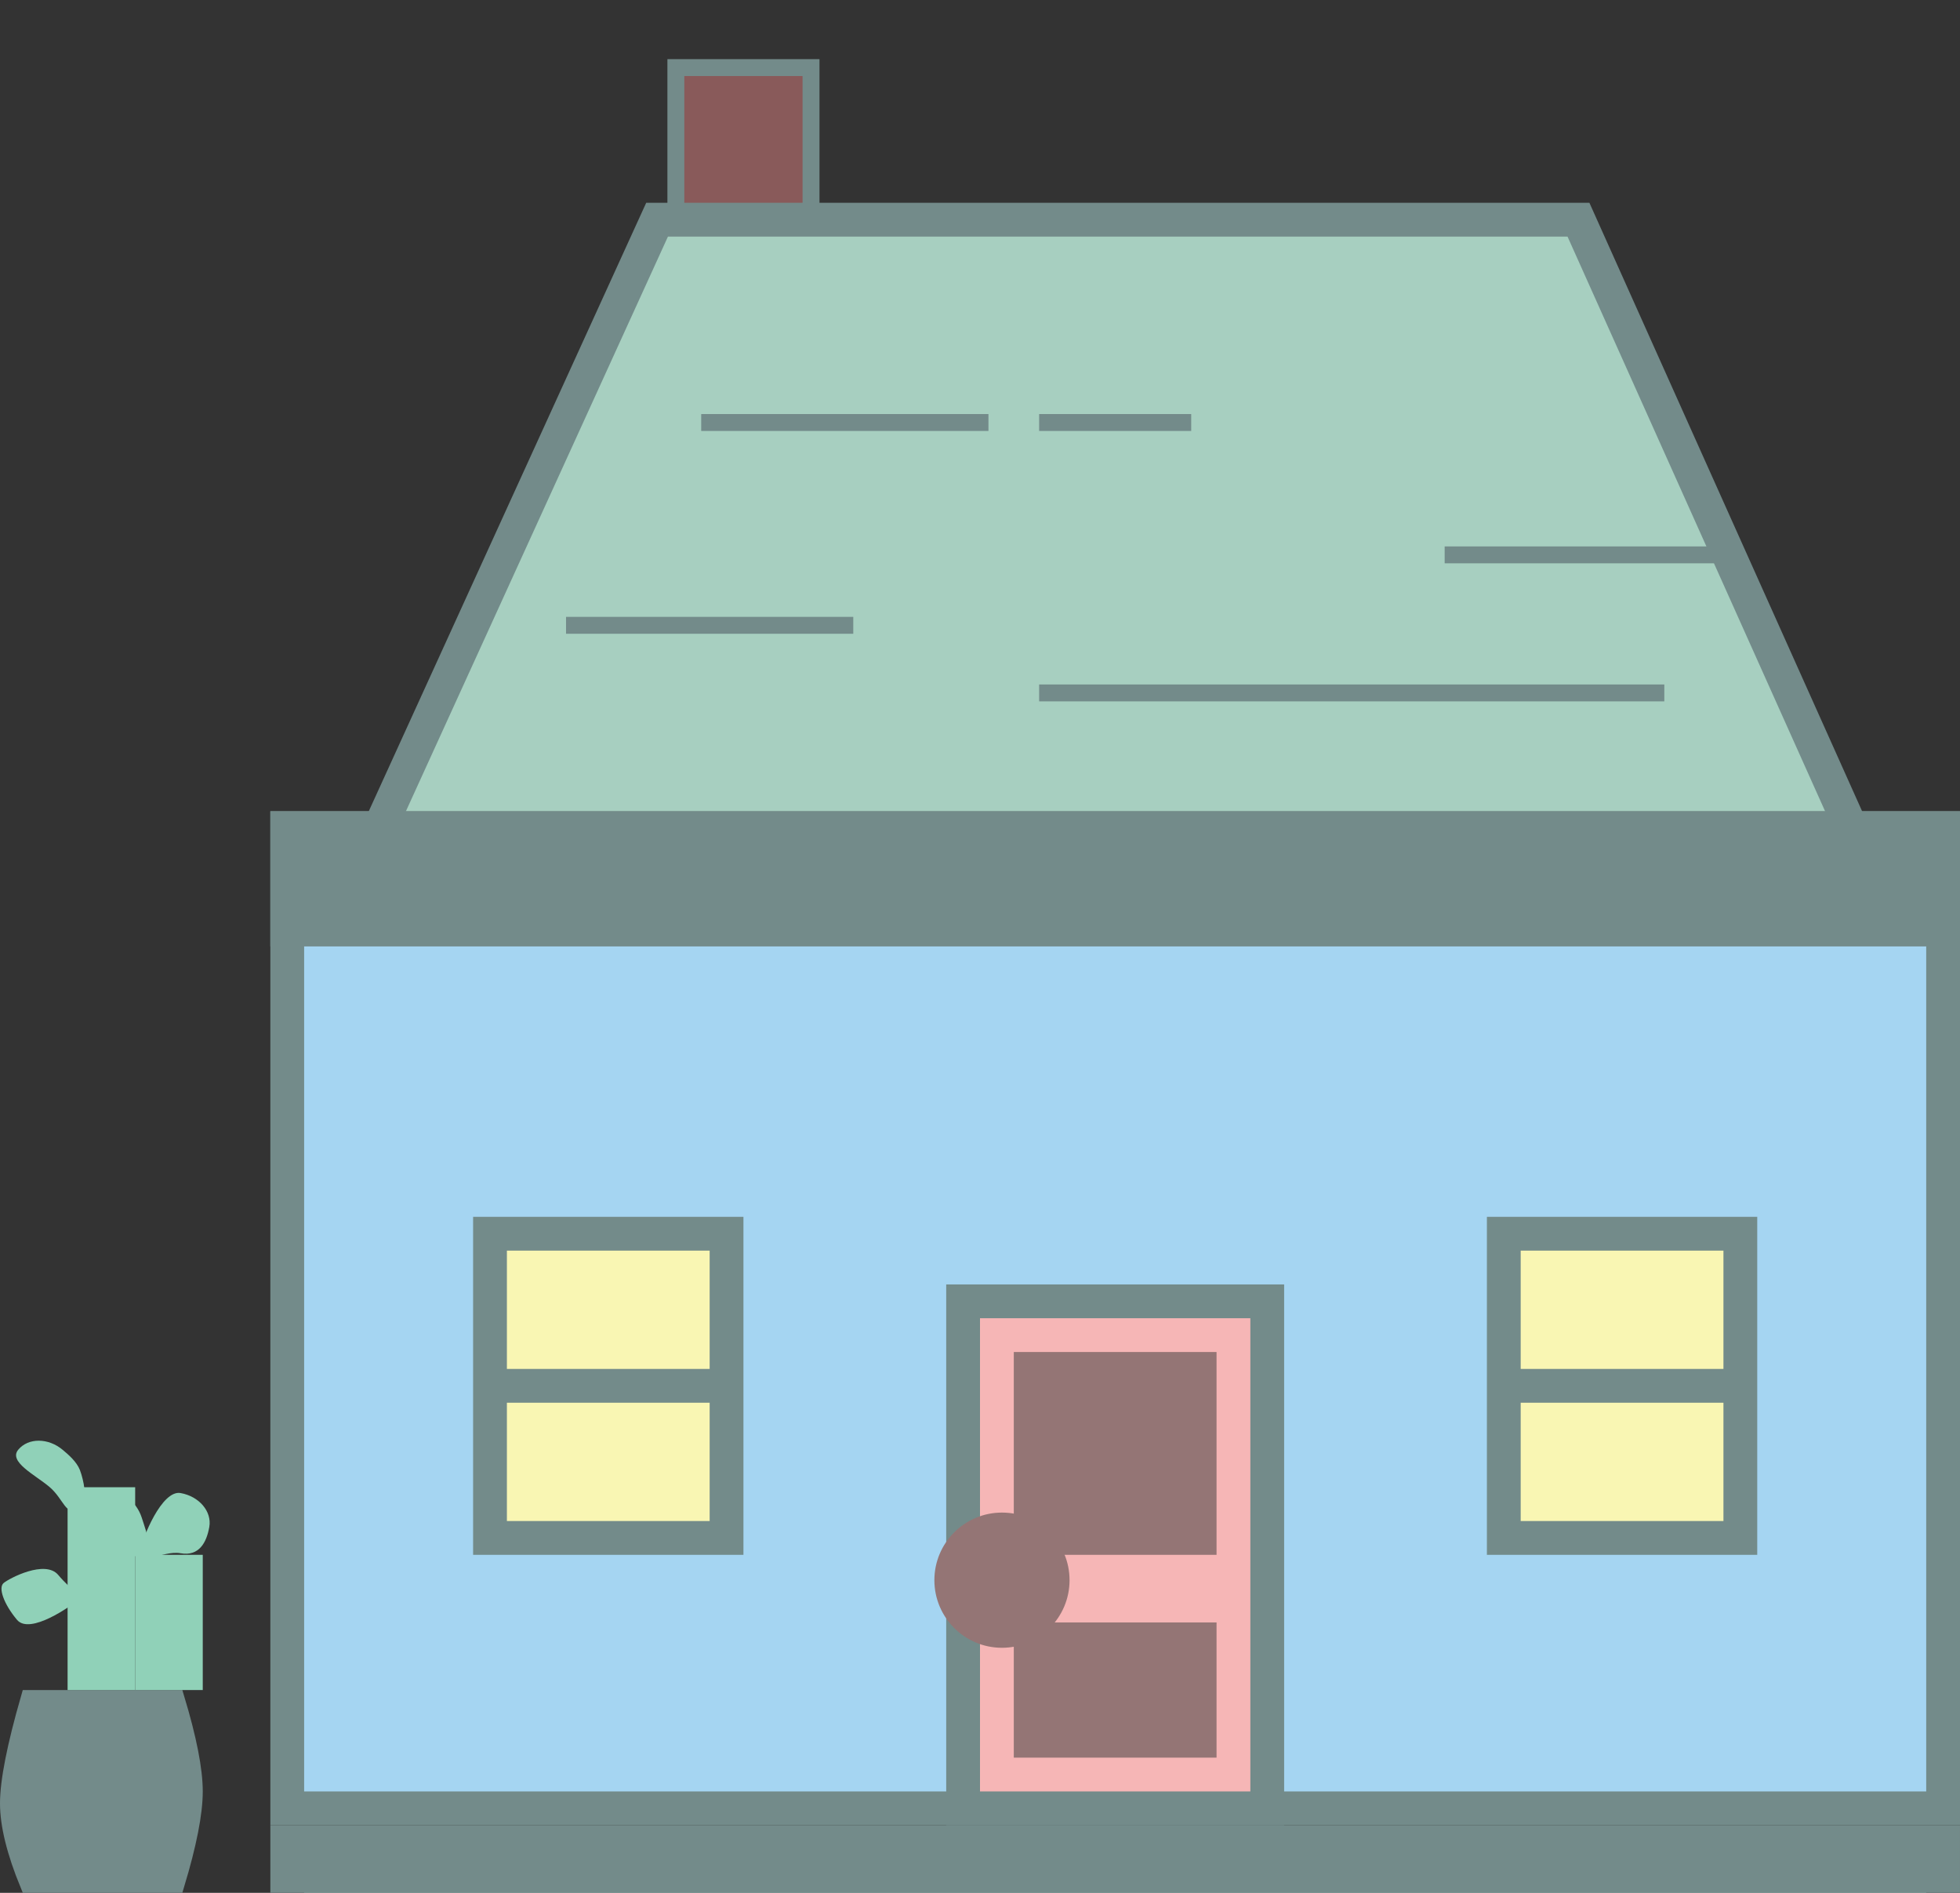<?xml version="1.0" encoding="UTF-8"?>
<svg width="29px" height="28px" viewBox="0 0 29 28" version="1.1" xmlns="http://www.w3.org/2000/svg" xmlns:xlink="http://www.w3.org/1999/xlink">
    <rect x="0" y="0" width="29" height="28" fill="#333333" stroke="none"/>
    <!-- Generator: Sketch 51.1 (57501) - http://www.bohemiancoding.com/sketch -->
    <title>Group 3</title>
    <desc>Created with Sketch.</desc>
    <defs></defs>
    <g id="Page-1" stroke="none" stroke-width="1" fill="none" fill-rule="evenodd">
        <g id="Group-3" transform="translate(-1, 1)">
            <g id="Group-2" transform="translate(11, 0)" fill="#895A5A" stroke="#738B8A" stroke-width="0.25">
                <rect id="Rectangle-8" x="0" y="0" width="2" height="3"></rect>
            </g>
            <path d="M10.722,2.25 L6.389,11.75 L28.614,11.75 L24.355,2.25 L10.722,2.25 Z" id="Rectangle-3" stroke="#738B8A" stroke-width="0.5" fill="#A7CFC0"></path>
            <rect id="Rectangle-4" stroke="#738B8A" stroke-width="0.5" fill="#A5D5F2" x="5.25" y="11.25" width="24.5" height="14.5"></rect>
            <rect id="Rectangle-13" stroke="#738B8A" fill="#D8D8D8" x="5.5" y="11.5" width="24" height="1"></rect>
            <rect id="Rectangle-11" stroke="#738B8A" stroke-width="0.5" fill="#F6B6B6" x="15.25" y="18.25" width="4.5" height="7.5"></rect>
            <rect id="Rectangle-5" stroke="#738B8A" fill="#A7CFC0" x="5.5" y="26.5" width="24" height="1"></rect>
            <g id="Group" transform="translate(0, 20)">
                <path d="M1.431,4.125 C1.227,4.833 1.125,5.352 1.125,5.676 C1.125,5.993 1.223,6.394 1.421,6.875 L3.605,6.875 C3.785,6.28 3.875,5.82 3.875,5.5 C3.875,5.18 3.785,4.72 3.605,4.125 L1.431,4.125 Z" id="Rectangle-6" stroke="#738B8A" stroke-width="0.25" fill="#738B8A"></path>
                <rect id="Rectangle-7" fill="#90D1B8" x="2" y="1" width="1" height="3"></rect>
                <rect id="Rectangle-7" fill="#90D1B8" x="3" y="2" width="1" height="2"></rect>
                <path d="M1.785,0.937 C2.064,0.937 2.28,1.128 2.28,0.896 C2.28,0.811 2.278,0.701 2.194,0.62 C2.138,0.566 2.045,0.497 1.971,0.456 C1.854,0.392 1.694,0.391 1.585,0.391 C1.305,0.391 1.079,0.579 1.079,0.811 C1.079,1.044 1.505,0.937 1.785,0.937 Z" id="Oval" fill="#90D1B8" transform="translate(1.679, 0.891) rotate(40) translate(-1.679, -0.891) "></path>
                <path d="M2.604,1.845 C2.866,1.845 3.13,1.51 3.13,1.312 C3.13,1.115 2.866,1.13 2.604,1.13 C2.342,1.13 2.13,1.29 2.13,1.488 C2.13,1.685 2.342,1.845 2.604,1.845 Z" id="Oval" fill="#90D1B8" transform="translate(2.63, 1.63) rotate(72) translate(-2.63, -1.63) "></path>
                <path d="M3.591,2.143 C3.871,2.143 4.035,1.393 4.035,1.16 C4.035,0.928 3.716,1.266 3.436,1.266 C3.157,1.266 3.085,1.49 3.085,1.723 C3.085,1.955 3.311,2.143 3.591,2.143 Z" id="Oval" fill="#90D1B8" transform="translate(3.585, 1.611) rotate(190) translate(-3.585, -1.611) "></path>
                <path d="M1.592,3.079 C1.892,3.079 1.948,2.321 1.948,2.212 C1.948,2.103 1.776,2.185 1.476,2.185 C1.176,2.185 1.048,2.772 1.048,2.881 C1.048,2.99 1.291,3.079 1.592,3.079 Z" id="Oval" fill="#90D1B8" transform="translate(1.548, 2.655) rotate(50) translate(-1.548, -2.655) "></path>
            </g>
            <rect id="Rectangle-12" stroke="#738B8A" stroke-width="0.5" fill="#F9F6B3" x="8.25" y="17.25" width="3.5" height="4.5"></rect>
            <path d="M8.5,19.5 L11.5,19.5" id="Line" stroke="#738B8A" stroke-width="0.5" stroke-linecap="square"></path>
            <rect id="Rectangle-12" stroke="#738B8A" stroke-width="0.5" fill="#F9F6B3" x="23.25" y="17.25" width="3.5" height="4.5"></rect>
            <path d="M23.5,19.5 L26.5,19.5" id="Line" stroke="#738B8A" stroke-width="0.5" stroke-linecap="square"></path>
            <rect id="Rectangle-10" fill="#947575" x="16" y="19" width="3" height="3"></rect>
            <rect id="Rectangle-10" fill="#947575" x="16" y="23" width="3" height="2"></rect>
            <circle id="Oval-2" fill="#947575" cx="15.825" cy="22.375" r="1"></circle>
            <path d="M11.5,5.25 L15.5,5.25" id="Line-2" stroke="#738B8A" stroke-width="0.25" stroke-linecap="square"></path>
            <path d="M16.5,5.25 L18.5,5.25" id="Line-2" stroke="#738B8A" stroke-width="0.25" stroke-linecap="square"></path>
            <path d="M9.5,8.25 L13.5,8.25" id="Line-2" stroke="#738B8A" stroke-width="0.25" stroke-linecap="square"></path>
            <path d="M16.5,9.25 L25.5,9.25" id="Line-2" stroke="#738B8A" stroke-width="0.25" stroke-linecap="square"></path>
            <path d="M22.5,7.208 L26.5,7.208" id="Line-2" stroke="#738B8A" stroke-width="0.25" stroke-linecap="square"></path>
        </g>
    </g>
</svg>